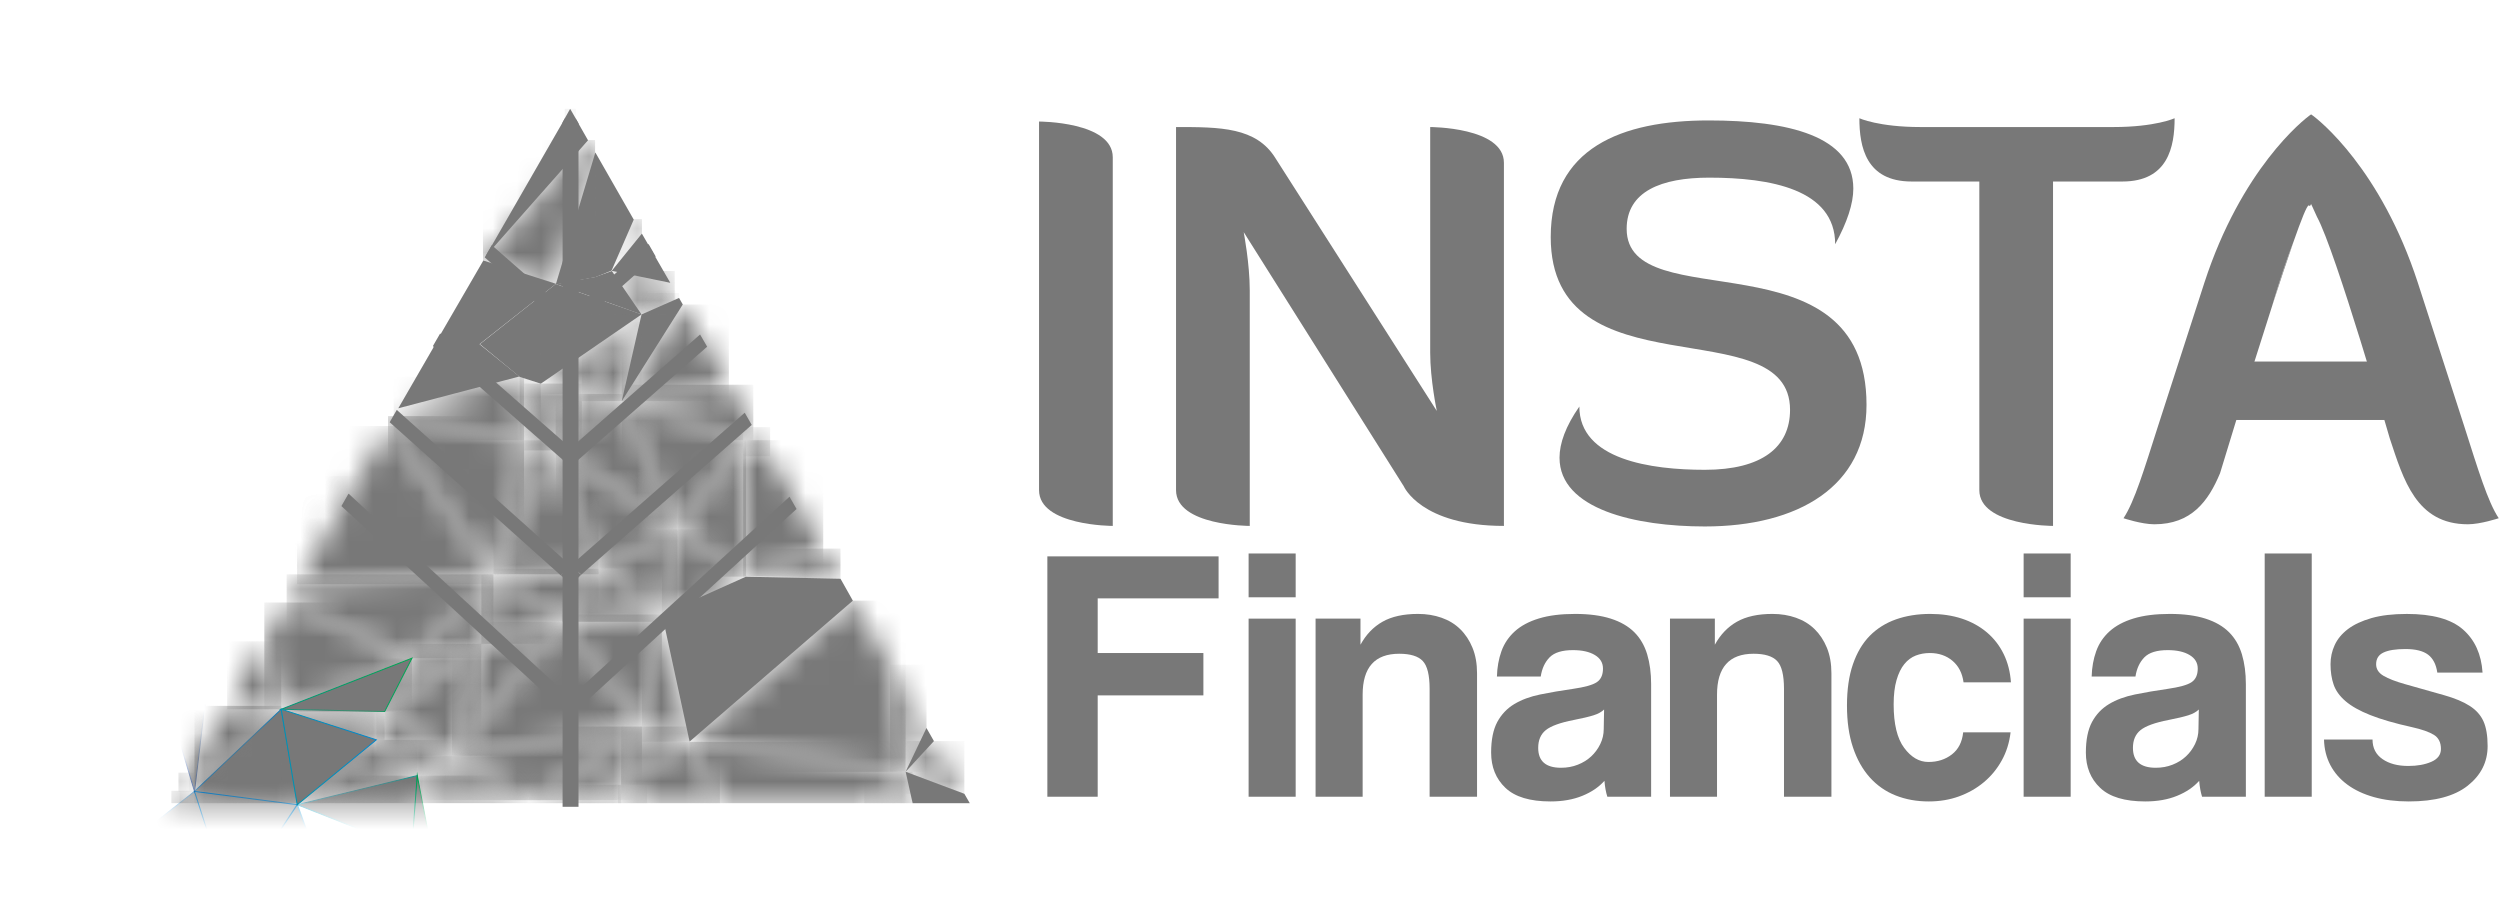 <svg width="104" height="38" viewBox="0 0 104 38" fill="none" xmlns="http://www.w3.org/2000/svg">
<g clip-path="url(#clip0_971_266)">
<mask id="mask0_971_266" style="mask-type:luminance" maskUnits="userSpaceOnUse" x="25" y="9" width="2" height="3">
<path d="M25.45 11.272L26.704 9.713L26.362 9.118L25.45 11.272Z" fill="white"/>
</mask>
<g mask="url(#mask0_971_266)">
<rect x="25.449" y="9.116" width="1.256" height="2.157" fill="#787878"/>
</g>
<mask id="mask1_971_266" style="mask-type:luminance" maskUnits="userSpaceOnUse" x="18" y="30" width="9" height="4">
<path d="M18.802 31.439L22 33.288L26.706 30.222L18.802 31.439Z" fill="white"/>
</mask>
<g mask="url(#mask1_971_266)">
<rect width="7.348" height="4.897" transform="matrix(1.075 -4.11036e-07 3.01066e-06 0.626 18.805 30.224)" fill="#787878"/>
</g>
<mask id="mask2_971_266" style="mask-type:luminance" maskUnits="userSpaceOnUse" x="7" y="32" width="2" height="2">
<path d="M7.472 33.41L8.251 33.409L8.095 32.921L7.472 33.41Z" fill="white"/>
</mask>
<g mask="url(#mask2_971_266)">
<rect x="7.47" y="32.922" width="0.779" height="0.489" fill="#787878"/>
</g>
<mask id="mask3_971_266" style="mask-type:luminance" maskUnits="userSpaceOnUse" x="7" y="4" width="34" height="30">
<path d="M7.128 33.412H40.342L23.718 4.527L7.128 33.412Z" fill="white"/>
</mask>
<g mask="url(#mask3_971_266)">
<path d="M9.609 37.636L2.055 37.672L8.091 32.922L9.609 37.636Z" fill="#787878" stroke="url(#paint0_linear_971_266)" stroke-width="0.042" stroke-miterlimit="10"/>
</g>
<mask id="mask4_971_266" style="mask-type:luminance" maskUnits="userSpaceOnUse" x="7" y="32" width="2" height="2">
<path d="M8.095 32.9L7.22 32.9L7.135 33.411L8.011 33.411L8.095 32.9Z" fill="white"/>
</mask>
<g mask="url(#mask4_971_266)">
<rect x="7.128" y="32.897" width="0.967" height="0.515" fill="#787878"/>
</g>
<mask id="mask5_971_266" style="mask-type:luminance" maskUnits="userSpaceOnUse" x="7" y="31" width="2" height="2">
<path d="M7.855 32.137L8.09 32.919L8.27 31.424L7.855 32.137Z" fill="white"/>
</mask>
<g mask="url(#mask5_971_266)">
<rect width="1.37" height="2.071" transform="matrix(0.301 -3.33282e-06 2.20951e-07 0.723 7.857 31.424)" fill="#787878"/>
</g>
<mask id="mask6_971_266" style="mask-type:luminance" maskUnits="userSpaceOnUse" x="7" y="4" width="34" height="30">
<path d="M7.129 33.412H40.343L23.719 4.527L7.129 33.412Z" fill="white"/>
</mask>
<g mask="url(#mask6_971_266)">
<path d="M8.524 29.305L8.092 32.923L6.311 26.95L8.524 29.305Z" fill="#787878" stroke="url(#paint1_linear_971_266)" stroke-width="0.042" stroke-miterlimit="10"/>
</g>
<mask id="mask7_971_266" style="mask-type:luminance" maskUnits="userSpaceOnUse" x="7" y="32" width="2" height="1">
<path d="M7.421 32.897L8.084 32.926L7.853 32.138L7.421 32.897Z" fill="white"/>
</mask>
<g mask="url(#mask7_971_266)">
<rect width="0.61" height="0.935" transform="matrix(1.094 8.40599e-07 2.77785e-07 0.835 7.423 32.142)" fill="#787878"/>
</g>
<mask id="mask8_971_266" style="mask-type:luminance" maskUnits="userSpaceOnUse" x="21" y="33" width="2" height="1">
<path d="M21.955 33.411L22.044 33.415L21.998 33.288L21.955 33.411Z" fill="white"/>
</mask>
<g mask="url(#mask8_971_266)">
<rect width="0.113" height="0.113" transform="matrix(0.778 -1.62749e-06 -1.0812e-07 1.103 21.955 33.287)" fill="#787878"/>
</g>
<mask id="mask9_971_266" style="mask-type:luminance" maskUnits="userSpaceOnUse" x="18" y="25" width="9" height="7">
<path d="M18.81 31.436L26.701 30.224L23.376 25.862L18.81 31.436Z" fill="white"/>
</mask>
<g mask="url(#mask9_971_266)">
<rect x="18.804" y="25.866" width="7.901" height="5.573" fill="#787878"/>
</g>
<mask id="mask10_971_266" style="mask-type:luminance" maskUnits="userSpaceOnUse" x="18" y="25" width="6" height="7">
<path d="M20.021 26.783L18.806 31.439L23.372 25.868L20.021 26.783Z" fill="white"/>
</mask>
<g mask="url(#mask10_971_266)">
<rect x="18.805" y="25.866" width="4.573" height="5.573" fill="#787878"/>
</g>
<mask id="mask11_971_266" style="mask-type:luminance" maskUnits="userSpaceOnUse" x="23" y="16" width="6" height="7">
<path d="M23.118 18.739L28.184 22.008L25.864 16.684L23.118 18.739Z" fill="white"/>
</mask>
<g mask="url(#mask11_971_266)">
<rect x="23.116" y="16.688" width="5.069" height="5.325" fill="#787878"/>
</g>
<path d="M26.688 13.081L25.865 16.688L28.404 12.666L28.248 12.394L26.688 13.081Z" fill="#787878"/>
<mask id="mask12_971_266" style="mask-type:luminance" maskUnits="userSpaceOnUse" x="23" y="4" width="1" height="1">
<path d="M23.488 4.919L23.966 4.961L23.719 4.527L23.488 4.919Z" fill="white"/>
</mask>
<g mask="url(#mask12_971_266)">
<rect x="23.493" y="4.527" width="0.474" height="0.434" fill="#787878"/>
</g>
<mask id="mask13_971_266" style="mask-type:luminance" maskUnits="userSpaceOnUse" x="17" y="31" width="5" height="3">
<path d="M17.359 32.265L21.999 33.288L18.806 31.441L17.359 32.265Z" fill="white"/>
</mask>
<g mask="url(#mask13_971_266)">
<rect width="4.489" height="1.923" transform="matrix(1.034 1.67158e-06 1.3769e-06 0.961 17.358 31.439)" fill="#787878"/>
</g>
<mask id="mask14_971_266" style="mask-type:luminance" maskUnits="userSpaceOnUse" x="31" y="22" width="4" height="3">
<path d="M31.036 23.985L34.966 24.073L34.245 22.82L31.036 23.985Z" fill="white"/>
</mask>
<g mask="url(#mask14_971_266)">
<rect width="3.766" height="2.207" transform="matrix(1.043 2.80846e-08 2.33916e-06 0.567 31.037 22.821)" fill="#787878"/>
</g>
<mask id="mask15_971_266" style="mask-type:luminance" maskUnits="userSpaceOnUse" x="23" y="18" width="6" height="6">
<path d="M24.902 23.657L28.186 22.009L23.119 18.737L24.902 23.657Z" fill="white"/>
</mask>
<g mask="url(#mask15_971_266)">
<rect x="23.117" y="18.738" width="5.069" height="4.918" fill="#787878"/>
</g>
<mask id="mask16_971_266" style="mask-type:luminance" maskUnits="userSpaceOnUse" x="28" y="18" width="4" height="6">
<path d="M28.188 22.014L31.038 23.988L30.915 18.315L28.188 22.014Z" fill="white"/>
</mask>
<g mask="url(#mask16_971_266)">
<rect width="3.995" height="5.155" transform="matrix(0.714 1.99476e-06 6.82934e-08 1.101 28.186 18.313)" fill="#787878"/>
</g>
<mask id="mask17_971_266" style="mask-type:luminance" maskUnits="userSpaceOnUse" x="25" y="16" width="6" height="7">
<path d="M28.188 22.015L30.916 18.311L25.867 16.686L28.188 22.015Z" fill="white"/>
</mask>
<g mask="url(#mask17_971_266)">
<rect x="25.865" y="16.688" width="5.053" height="5.325" fill="#787878"/>
</g>
<mask id="mask18_971_266" style="mask-type:luminance" maskUnits="userSpaceOnUse" x="30" y="18" width="5" height="6">
<path d="M31.04 23.988L34.247 22.823L32.041 18.979L30.915 18.311L31.04 23.988Z" fill="white"/>
</mask>
<g mask="url(#mask18_971_266)">
<rect width="3.33" height="5.673" transform="matrix(1 -4.47136e-07 -1.2867e-06 1 30.917 18.313)" fill="#787878"/>
</g>
<mask id="mask19_971_266" style="mask-type:luminance" maskUnits="userSpaceOnUse" x="27" y="22" width="5" height="4">
<path d="M27.534 25.559L31.037 23.987L28.189 22.013L27.534 25.559Z" fill="white"/>
</mask>
<g mask="url(#mask19_971_266)">
<rect width="3.569" height="3.487" transform="matrix(0.982 -1.30487e-06 -4.65431e-07 1.017 27.533 22.013)" fill="#787878"/>
</g>
<mask id="mask20_971_266" style="mask-type:luminance" maskUnits="userSpaceOnUse" x="24" y="22" width="5" height="4">
<path d="M24.901 23.658L27.533 25.562L28.184 22.012L24.901 23.658Z" fill="white"/>
</mask>
<g mask="url(#mask20_971_266)">
<rect width="3.416" height="3.431" transform="matrix(0.961 -3.71012e-07 -1.0407e-06 1.034 24.902 22.013)" fill="#787878"/>
</g>
<mask id="mask21_971_266" style="mask-type:luminance" maskUnits="userSpaceOnUse" x="23" y="23" width="5" height="3">
<path d="M23.379 25.866L27.534 25.56L24.9 23.656L23.379 25.866Z" fill="white"/>
</mask>
<g mask="url(#mask21_971_266)">
<rect x="23.377" y="23.657" width="4.157" height="2.209" fill="#787878"/>
</g>
<mask id="mask22_971_266" style="mask-type:luminance" maskUnits="userSpaceOnUse" x="23" y="25" width="5" height="6">
<path d="M23.378 25.865L26.703 30.221L27.532 25.557L23.378 25.865Z" fill="white"/>
</mask>
<g mask="url(#mask22_971_266)">
<rect width="5.53" height="4.226" transform="matrix(0.752 8.7645e-07 7.96958e-08 1.104 23.376 25.56)" fill="#787878"/>
</g>
<mask id="mask23_971_266" style="mask-type:luminance" maskUnits="userSpaceOnUse" x="7" y="4" width="34" height="30">
<path d="M7.13 33.418L40.341 33.415L23.714 4.523L7.13 33.418Z" fill="white"/>
</mask>
<g mask="url(#mask23_971_266)">
<mask id="mask24_971_266" style="mask-type:luminance" maskUnits="userSpaceOnUse" x="10" y="16" width="6" height="9">
<path d="M15.771 17.197L10.426 24.403L12.691 16.207L15.771 17.197Z" fill="white"/>
</mask>
<g mask="url(#mask24_971_266)">
<rect width="2.889" height="4.341" transform="matrix(0.924 -1.70996e-06 -9.96319e-08 1.059 12.264 19.805)" fill="#787878"/>
</g>
</g>
<path d="M37.672 32.108L38.852 30.83L38.541 30.285L37.672 32.108Z" fill="#787878"/>
<mask id="mask25_971_266" style="mask-type:luminance" maskUnits="userSpaceOnUse" x="37" y="27" width="2" height="6">
<path d="M37.675 32.105L38.543 30.282L37.027 27.657L37.675 32.105Z" fill="white"/>
</mask>
<g mask="url(#mask25_971_266)">
<rect x="37.027" y="27.651" width="1.516" height="4.456" fill="#787878"/>
</g>
<path d="M23.121 11.831L24.767 11.531L25.441 11.257L26.364 9.136L24.767 6.342L23.121 11.831Z" fill="#787878"/>
<path d="M24.764 11.522L23.125 11.816L26.687 13.079L25.451 11.273L24.764 11.522Z" fill="#787878"/>
<path d="M19.963 14.315L21.617 15.678L22.499 15.96L26.689 13.079L23.117 11.815L19.963 14.315Z" fill="#787878"/>
<mask id="mask26_971_266" style="mask-type:luminance" maskUnits="userSpaceOnUse" x="35" y="32" width="3" height="2">
<path d="M35.951 33.414L37.964 33.414L37.675 32.106L35.951 33.414Z" fill="white"/>
</mask>
<g mask="url(#mask26_971_266)">
<rect width="1.846" height="1.97" transform="matrix(1.089 2.57096e-07 -1.69384e-06 0.662 35.954 32.108)" fill="#787878"/>
</g>
<mask id="mask27_971_266" style="mask-type:luminance" maskUnits="userSpaceOnUse" x="21" y="15" width="2" height="4">
<path d="M21.799 18.314L22.494 15.954L21.615 15.672L21.799 18.314Z" fill="white"/>
</mask>
<g mask="url(#mask27_971_266)">
<rect width="1.457" height="2.482" transform="matrix(0.603 5.66747e-07 4.18705e-07 1.065 21.616 15.673)" fill="#787878"/>
</g>
<mask id="mask28_971_266" style="mask-type:luminance" maskUnits="userSpaceOnUse" x="16" y="15" width="6" height="4">
<path d="M16.558 16.987L16.374 17.309L21.799 18.314L21.617 15.673L16.558 16.987Z" fill="white"/>
</mask>
<g mask="url(#mask28_971_266)">
<rect x="16.377" y="15.673" width="5.423" height="2.642" fill="#787878"/>
</g>
<mask id="mask29_971_266" style="mask-type:luminance" maskUnits="userSpaceOnUse" x="25" y="11" width="4" height="3">
<path d="M26.686 13.079L28.07 12.085L27.883 11.764L25.451 11.273L26.686 13.079Z" fill="white"/>
</mask>
<g mask="url(#mask29_971_266)">
<rect x="25.449" y="11.272" width="2.619" height="1.807" fill="#787878"/>
</g>
<mask id="mask30_971_266" style="mask-type:luminance" maskUnits="userSpaceOnUse" x="20" y="18" width="5" height="6">
<path d="M20.524 23.89L24.903 23.659L23.12 18.739L20.524 23.89Z" fill="white"/>
</mask>
<g mask="url(#mask30_971_266)">
<rect width="5.649" height="4.671" transform="matrix(0.775 -1.62555e-06 -2.4552e-07 1.103 20.526 18.739)" fill="#787878"/>
</g>
<mask id="mask31_971_266" style="mask-type:luminance" maskUnits="userSpaceOnUse" x="20" y="23" width="5" height="3">
<path d="M20.527 23.893L23.378 25.867L24.904 23.656L20.527 23.893Z" fill="white"/>
</mask>
<g mask="url(#mask31_971_266)">
<rect width="4.178" height="2.346" transform="matrix(1.048 -5.92273e-07 -2.18415e-06 0.941 20.525 23.657)" fill="#787878"/>
</g>
<mask id="mask32_971_266" style="mask-type:luminance" maskUnits="userSpaceOnUse" x="20" y="18" width="4" height="6">
<path d="M20.524 23.888L23.116 18.736L21.802 18.314L20.524 23.888Z" fill="white"/>
</mask>
<g mask="url(#mask32_971_266)">
<rect x="20.525" y="18.315" width="2.591" height="5.577" fill="#787878"/>
</g>
<mask id="mask33_971_266" style="mask-type:luminance" maskUnits="userSpaceOnUse" x="16" y="17" width="6" height="7">
<path d="M16.14 17.723L20.529 23.898L21.8 18.319L16.372 17.308L16.14 17.723Z" fill="white"/>
</mask>
<g mask="url(#mask33_971_266)">
<rect x="16.141" y="17.31" width="5.66" height="6.583" fill="#787878"/>
</g>
<mask id="mask34_971_266" style="mask-type:luminance" maskUnits="userSpaceOnUse" x="20" y="23" width="4" height="4">
<path d="M20.025 26.783L23.379 25.864L20.524 23.892L20.025 26.783Z" fill="white"/>
</mask>
<g mask="url(#mask34_971_266)">
<rect width="3.423" height="2.837" transform="matrix(0.98 -1.78824e-08 1.62144e-06 1.019 20.024 23.892)" fill="#787878"/>
</g>
<mask id="mask35_971_266" style="mask-type:luminance" maskUnits="userSpaceOnUse" x="17" y="23" width="4" height="5">
<path d="M17.139 27.381L20.022 26.784L20.528 23.892L17.139 27.381Z" fill="white"/>
</mask>
<g mask="url(#mask35_971_266)">
<rect x="17.138" y="23.892" width="3.389" height="3.488" fill="#787878"/>
</g>
<mask id="mask36_971_266" style="mask-type:luminance" maskUnits="userSpaceOnUse" x="12" y="17" width="9" height="8">
<path d="M12.358 24.297L20.522 23.892L16.147 17.72L12.358 24.297Z" fill="white"/>
</mask>
<g mask="url(#mask36_971_266)">
<rect x="12.358" y="17.722" width="8.167" height="6.582" fill="#787878"/>
</g>
<mask id="mask37_971_266" style="mask-type:luminance" maskUnits="userSpaceOnUse" x="11" y="23" width="10" height="5">
<path d="M12.365 24.305L11.929 25.063L17.132 27.383L20.524 23.895L12.365 24.305Z" fill="white"/>
</mask>
<g mask="url(#mask37_971_266)">
<rect x="11.924" y="23.892" width="8.604" height="3.488" fill="#787878"/>
</g>
<mask id="mask38_971_266" style="mask-type:luminance" maskUnits="userSpaceOnUse" x="12" y="32" width="6" height="2">
<path d="M12.627 33.411L17.271 33.409L17.358 32.265L12.627 33.411Z" fill="white"/>
</mask>
<g mask="url(#mask38_971_266)">
<rect x="12.63" y="32.264" width="4.729" height="1.147" fill="#787878"/>
</g>
<mask id="mask39_971_266" style="mask-type:luminance" maskUnits="userSpaceOnUse" x="7" y="4" width="34" height="30">
<path d="M7.128 33.412H40.342L23.718 4.527L7.128 33.412Z" fill="white"/>
</mask>
<g mask="url(#mask39_971_266)">
<path d="M17.358 32.265L17.124 35.359L12.366 33.476L17.358 32.265Z" fill="#787878" stroke="url(#paint2_linear_971_266)" stroke-width="0.042" stroke-miterlimit="10"/>
</g>
<mask id="mask40_971_266" style="mask-type:luminance" maskUnits="userSpaceOnUse" x="7" y="4" width="34" height="30">
<path d="M7.129 33.415L40.342 33.413L23.718 4.528L7.129 33.415Z" fill="white"/>
</mask>
<g mask="url(#mask40_971_266)">
<path d="M13.43 36.402L9.609 37.637L12.366 33.474L13.43 36.402Z" fill="#787878" stroke="url(#paint3_linear_971_266)" stroke-width="0.056" stroke-miterlimit="10"/>
</g>
<mask id="mask41_971_266" style="mask-type:luminance" maskUnits="userSpaceOnUse" x="8" y="32" width="4" height="2">
<path d="M8.247 33.409L11.874 33.411L8.092 32.927L8.247 33.409Z" fill="white"/>
</mask>
<g mask="url(#mask41_971_266)">
<rect width="4.845" height="0.444" transform="matrix(0.781 -7.42922e-07 -4.14526e-07 1.103 8.09 32.923)" fill="#787878"/>
</g>
<mask id="mask42_971_266" style="mask-type:luminance" maskUnits="userSpaceOnUse" x="7" y="4" width="34" height="30">
<path d="M7.128 33.412H40.342L23.718 4.527L7.128 33.412Z" fill="white"/>
</mask>
<g mask="url(#mask42_971_266)">
<path d="M8.091 32.923L9.609 37.636L12.366 33.476L8.091 32.923Z" fill="#787878" stroke="url(#paint4_linear_971_266)" stroke-width="0.042" stroke-miterlimit="10"/>
</g>
<mask id="mask43_971_266" style="mask-type:luminance" maskUnits="userSpaceOnUse" x="10" y="25" width="8" height="5">
<path d="M10.994 26.681L11.698 29.507L17.139 27.379L11.924 25.064L10.994 26.681Z" fill="white"/>
</mask>
<g mask="url(#mask43_971_266)">
<rect x="10.995" y="25.064" width="6.141" height="4.441" fill="#787878"/>
</g>
<mask id="mask44_971_266" style="mask-type:luminance" maskUnits="userSpaceOnUse" x="9" y="26" width="3" height="4">
<path d="M9.452 29.363L11.7 29.508L10.996 26.675L9.452 29.363Z" fill="white"/>
</mask>
<g mask="url(#mask44_971_266)">
<rect width="3.325" height="2.587" transform="matrix(0.676 1.61052e-06 1.55374e-07 1.093 9.453 26.678)" fill="#787878"/>
</g>
<mask id="mask45_971_266" style="mask-type:luminance" maskUnits="userSpaceOnUse" x="8" y="29" width="5" height="5">
<path d="M8.091 32.921L11.875 33.411L12.356 33.414L11.698 29.505L8.091 32.921Z" fill="white"/>
</mask>
<g mask="url(#mask45_971_266)">
<rect x="8.091" y="29.505" width="4.265" height="3.907" fill="#787878"/>
</g>
<mask id="mask46_971_266" style="mask-type:luminance" maskUnits="userSpaceOnUse" x="7" y="4" width="34" height="30">
<path d="M7.128 33.412H40.342L23.718 4.527L7.128 33.412Z" fill="white"/>
</mask>
<g mask="url(#mask46_971_266)">
<path d="M12.366 33.476L8.091 32.922L11.7 29.505L12.366 33.476Z" fill="#787878" stroke="url(#paint5_linear_971_266)" stroke-width="0.042" stroke-miterlimit="10"/>
</g>
<mask id="mask47_971_266" style="mask-type:luminance" maskUnits="userSpaceOnUse" x="8" y="29" width="4" height="4">
<path d="M8.268 31.421L8.089 32.921L11.701 29.506L9.449 29.365L8.268 31.421Z" fill="white"/>
</mask>
<g mask="url(#mask47_971_266)">
<rect width="3.597" height="3.586" transform="matrix(1.004 -4.02667e-08 -1.14252e-06 0.993 8.09 29.364)" fill="#787878"/>
</g>
<mask id="mask48_971_266" style="mask-type:luminance" maskUnits="userSpaceOnUse" x="16" y="26" width="5" height="6">
<path d="M16 29.6L18.804 31.442L20.025 26.785L16 29.6Z" fill="white"/>
</mask>
<g mask="url(#mask48_971_266)">
<rect x="16.001" y="26.783" width="4.022" height="4.656" fill="#787878"/>
</g>
<mask id="mask49_971_266" style="mask-type:luminance" maskUnits="userSpaceOnUse" x="16" y="26" width="5" height="4">
<path d="M17.138 27.378L16.001 29.599L20.026 26.783L17.138 27.378Z" fill="white"/>
</mask>
<g mask="url(#mask49_971_266)">
<rect width="3.747" height="4.527" transform="matrix(1.074 1.09586e-07 -2.95428e-06 0.622 16.002 26.783)" fill="#787878"/>
</g>
<mask id="mask50_971_266" style="mask-type:luminance" maskUnits="userSpaceOnUse" x="11" y="27" width="7" height="3">
<path d="M11.698 29.506L16.001 29.598L17.139 27.38L11.698 29.506Z" fill="white"/>
</mask>
<g mask="url(#mask50_971_266)">
<rect x="11.699" y="27.38" width="5.437" height="2.218" fill="#787878"/>
</g>
<path d="M17.137 27.381L11.7 29.505L16.002 29.598L17.137 27.381Z" fill="#787878" stroke="url(#paint6_linear_971_266)" stroke-width="0.042" stroke-miterlimit="10"/>
<mask id="mask51_971_266" style="mask-type:luminance" maskUnits="userSpaceOnUse" x="20" y="5" width="5" height="7">
<path d="M20.195 10.661L20.092 10.836L23.124 11.813L24.758 6.331L24.464 5.822L20.195 10.661Z" fill="white"/>
</mask>
<g mask="url(#mask51_971_266)">
<rect width="4.818" height="5.825" transform="matrix(0.968 -1.64683e-06 5.94383e-07 1.028 20.092 5.826)" fill="#787878"/>
</g>
<path d="M20.203 10.658L24.462 5.836L23.964 4.962L23.501 4.925L20.203 10.658Z" fill="#787878"/>
<path d="M18.031 14.416L18.031 14.455L16.569 16.985L21.609 15.661L19.949 14.317L23.131 11.807L20.107 10.838L18.031 14.416Z" fill="#787878"/>
<mask id="mask52_971_266" style="mask-type:luminance" maskUnits="userSpaceOnUse" x="30" y="17" width="3" height="2">
<path d="M30.914 18.311L32.038 18.985L31.338 17.763L30.914 18.311Z" fill="white"/>
</mask>
<g mask="url(#mask52_971_266)">
<rect width="1.776" height="1.127" transform="matrix(0.631 -1.01583e-06 4.21096e-07 1.078 30.917 17.769)" fill="#787878"/>
</g>
<mask id="mask53_971_266" style="mask-type:luminance" maskUnits="userSpaceOnUse" x="25" y="16" width="7" height="3">
<path d="M25.865 16.688L30.916 18.312L31.34 17.771L30.326 16.006L25.865 16.688Z" fill="white"/>
</mask>
<g mask="url(#mask53_971_266)">
<rect x="25.864" y="16.004" width="5.475" height="2.309" fill="#787878"/>
</g>
<mask id="mask54_971_266" style="mask-type:luminance" maskUnits="userSpaceOnUse" x="25" y="12" width="6" height="5">
<path d="M25.869 16.688L30.324 16.001L28.404 12.667L25.869 16.688Z" fill="white"/>
</mask>
<g mask="url(#mask54_971_266)">
<rect x="25.864" y="12.666" width="4.459" height="4.022" fill="#787878"/>
</g>
<mask id="mask55_971_266" style="mask-type:luminance" maskUnits="userSpaceOnUse" x="24" y="13" width="3" height="4">
<path d="M24.202 16.389L25.864 16.688L26.687 13.077L24.202 16.389Z" fill="white"/>
</mask>
<g mask="url(#mask55_971_266)">
<rect x="24.204" y="13.079" width="2.485" height="3.609" fill="#787878"/>
</g>
<mask id="mask56_971_266" style="mask-type:luminance" maskUnits="userSpaceOnUse" x="22" y="13" width="5" height="4">
<path d="M22.497 15.955L24.205 16.388L26.686 13.08L22.497 15.955Z" fill="white"/>
</mask>
<g mask="url(#mask56_971_266)">
<rect width="3.799" height="4.413" transform="matrix(1.104 3.7114e-07 1.23377e-06 0.75 22.496 13.079)" fill="#787878"/>
</g>
<mask id="mask57_971_266" style="mask-type:luminance" maskUnits="userSpaceOnUse" x="23" y="16" width="3" height="3">
<path d="M23.115 18.739L25.864 16.686L24.203 16.387L23.115 18.739Z" fill="white"/>
</mask>
<g mask="url(#mask57_971_266)">
<rect x="23.117" y="16.388" width="2.747" height="2.351" fill="#787878"/>
</g>
<mask id="mask58_971_266" style="mask-type:luminance" maskUnits="userSpaceOnUse" x="21" y="15" width="4" height="4">
<path d="M21.801 18.314L24.203 16.386L22.493 15.956L21.801 18.314Z" fill="white"/>
</mask>
<g mask="url(#mask58_971_266)">
<rect x="21.799" y="15.956" width="2.404" height="2.359" fill="#787878"/>
</g>
<mask id="mask59_971_266" style="mask-type:luminance" maskUnits="userSpaceOnUse" x="21" y="16" width="4" height="3">
<path d="M21.797 18.316L23.117 18.74L24.204 16.388L21.797 18.316Z" fill="white"/>
</mask>
<g mask="url(#mask59_971_266)">
<rect x="21.799" y="16.388" width="2.404" height="2.351" fill="#787878"/>
</g>
<mask id="mask60_971_266" style="mask-type:luminance" maskUnits="userSpaceOnUse" x="37" y="30" width="4" height="4">
<path d="M37.673 32.109L40.116 33.025L38.858 30.828L37.673 32.109Z" fill="white"/>
</mask>
<g mask="url(#mask60_971_266)">
<rect width="2.806" height="2.026" transform="matrix(0.871 1.29271e-06 1.31979e-06 1.083 37.674 30.828)" fill="#787878"/>
</g>
<path d="M37.965 33.413L40.343 33.413L40.118 33.022L37.675 32.106L37.965 33.413Z" fill="#787878"/>
<path d="M25.448 11.266L27.884 11.765L26.702 9.718L25.448 11.266Z" fill="#787878"/>
<mask id="mask61_971_266" style="mask-type:luminance" maskUnits="userSpaceOnUse" x="15" y="30" width="4" height="3">
<path d="M17.359 32.265L18.802 31.439L15.653 30.778L17.359 32.265Z" fill="white"/>
</mask>
<g mask="url(#mask61_971_266)">
<rect x="15.653" y="30.777" width="3.151" height="1.488" fill="#787878"/>
</g>
<mask id="mask62_971_266" style="mask-type:luminance" maskUnits="userSpaceOnUse" x="15" y="29" width="4" height="3">
<path d="M15.655 30.777L18.803 31.437L16.003 29.599L15.655 30.777Z" fill="white"/>
</mask>
<g mask="url(#mask62_971_266)">
<rect width="3.516" height="1.716" transform="matrix(0.896 -9.05082e-07 -1.8575e-07 1.073 15.653 29.598)" fill="#787878"/>
</g>
<mask id="mask63_971_266" style="mask-type:luminance" maskUnits="userSpaceOnUse" x="12" y="30" width="6" height="4">
<path d="M12.444 33.411H12.627L17.362 32.263L15.652 30.777L12.444 33.411Z" fill="white"/>
</mask>
<g mask="url(#mask63_971_266)">
<rect x="12.444" y="30.777" width="4.914" height="2.635" fill="#787878"/>
</g>
<mask id="mask64_971_266" style="mask-type:luminance" maskUnits="userSpaceOnUse" x="11" y="29" width="6" height="2">
<path d="M15.654 30.779L16.004 29.599L11.702 29.505L15.654 30.779Z" fill="white"/>
</mask>
<g mask="url(#mask64_971_266)">
<rect x="11.699" y="29.506" width="4.302" height="1.272" fill="#787878"/>
</g>
<mask id="mask65_971_266" style="mask-type:luminance" maskUnits="userSpaceOnUse" x="11" y="29" width="5" height="5">
<path d="M12.354 33.414H12.443L15.655 30.775L11.699 29.503L12.354 33.414Z" fill="white"/>
</mask>
<g mask="url(#mask65_971_266)">
<rect x="11.699" y="29.505" width="3.954" height="3.907" fill="#787878"/>
</g>
<path d="M11.699 29.505L12.365 33.476L15.653 30.777L11.699 29.505Z" fill="#787878" stroke="url(#paint7_linear_971_266)" stroke-width="0.042" stroke-miterlimit="10"/>
<mask id="mask66_971_266" style="mask-type:luminance" maskUnits="userSpaceOnUse" x="7" y="4" width="34" height="30">
<path d="M7.13 33.42L40.349 33.408L23.721 4.521L7.13 33.42Z" fill="white"/>
</mask>
<g mask="url(#mask66_971_266)">
<path d="M8.586 15.594L5.748 10.455L4.549 10.895L-0.003 17.062L2.138 21.846L6.237 16.597L10.422 24.403L12.697 16.205L8.586 15.594Z" fill="#787878"/>
</g>
<mask id="mask67_971_266" style="mask-type:luminance" maskUnits="userSpaceOnUse" x="7" y="4" width="34" height="30">
<path d="M7.126 33.414L40.342 33.415L23.72 4.527L7.126 33.414Z" fill="white"/>
</mask>
<g mask="url(#mask67_971_266)">
<path d="M12.842 9.683L14.992 15.068L15.925 14.429L18.487 10.793L12.842 9.683Z" fill="#787878"/>
</g>
<mask id="mask68_971_266" style="mask-type:luminance" maskUnits="userSpaceOnUse" x="26" y="12" width="3" height="2">
<path d="M26.688 13.079L28.248 12.396L28.125 12.185L26.688 13.079Z" fill="white"/>
</mask>
<g mask="url(#mask68_971_266)">
<rect width="1.884" height="2.461" transform="matrix(0.828 1.39871e-07 9.48059e-07 0.363 26.688 12.185)" fill="#787878"/>
</g>
<mask id="mask69_971_266" style="mask-type:luminance" maskUnits="userSpaceOnUse" x="26" y="12" width="3" height="2">
<path d="M26.687 13.08L28.125 12.185L28.067 12.086L26.687 13.08Z" fill="white"/>
</mask>
<g mask="url(#mask69_971_266)">
<rect width="1.437" height="1.948" transform="matrix(1 -1.6701e-09 9.37132e-07 0.51 26.686 12.086)" fill="#787878"/>
</g>
<mask id="mask70_971_266" style="mask-type:luminance" maskUnits="userSpaceOnUse" x="25" y="32" width="2" height="2">
<path d="M25.704 33.408L26.919 33.414L25.837 32.646L25.704 33.408Z" fill="white"/>
</mask>
<g mask="url(#mask70_971_266)">
<rect width="1.321" height="0.723" transform="matrix(0.92 -1.6154e-06 -5.59504e-07 1.061 25.706 32.645)" fill="#787878"/>
</g>
<mask id="mask71_971_266" style="mask-type:luminance" maskUnits="userSpaceOnUse" x="21" y="30" width="6" height="4">
<path d="M21.996 33.288L25.839 32.645L26.708 30.224L21.996 33.288Z" fill="white"/>
</mask>
<g mask="url(#mask71_971_266)">
<rect width="4.375" height="4.884" transform="matrix(1.076 3.36005e-07 -1.19336e-06 0.627 21.998 30.224)" fill="#787878"/>
</g>
<mask id="mask72_971_266" style="mask-type:luminance" maskUnits="userSpaceOnUse" x="24" y="32" width="2" height="2">
<path d="M24.131 33.414L25.708 33.413L25.838 32.643L24.131 33.414Z" fill="white"/>
</mask>
<g mask="url(#mask72_971_266)">
<rect width="1.922" height="0.713" transform="matrix(0.889 1.02066e-06 -6.72376e-08 1.076 24.131 32.645)" fill="#787878"/>
</g>
<mask id="mask73_971_266" style="mask-type:luminance" maskUnits="userSpaceOnUse" x="22" y="32" width="4" height="2">
<path d="M22.001 33.287L22.046 33.411L24.134 33.411L25.84 32.644L22.001 33.287Z" fill="white"/>
</mask>
<g mask="url(#mask73_971_266)">
<rect width="3.843" height="0.767" transform="matrix(0.999 1.27351e-06 1.22185e-07 1.001 21.999 32.645)" fill="#787878"/>
</g>
<mask id="mask74_971_266" style="mask-type:luminance" maskUnits="userSpaceOnUse" x="26" y="25" width="3" height="6">
<path d="M26.706 30.222L28.685 30.859L27.537 25.563L26.706 30.222Z" fill="white"/>
</mask>
<g mask="url(#mask74_971_266)">
<rect width="4.091" height="5.429" transform="matrix(0.483 7.29065e-07 1.72406e-08 0.976 26.705 25.56)" fill="#787878"/>
</g>
<mask id="mask75_971_266" style="mask-type:luminance" maskUnits="userSpaceOnUse" x="25" y="30" width="5" height="4">
<path d="M25.837 32.642L26.92 33.41L29.949 33.409L28.68 30.862L25.837 32.642Z" fill="white"/>
</mask>
<g mask="url(#mask75_971_266)">
<rect x="25.839" y="30.86" width="4.108" height="2.552" fill="#787878"/>
</g>
<mask id="mask76_971_266" style="mask-type:luminance" maskUnits="userSpaceOnUse" x="25" y="30" width="4" height="3">
<path d="M25.838 32.644L28.683 30.858L26.704 30.222L25.838 32.644Z" fill="white"/>
</mask>
<g mask="url(#mask76_971_266)">
<rect width="2.642" height="2.724" transform="matrix(1.076 -5.92597e-07 -1.15312e-06 0.889 25.838 30.224)" fill="#787878"/>
</g>
<path d="M27.541 25.553L28.687 30.85L35.479 24.988L34.965 24.075L31.029 23.992L27.541 25.553Z" fill="#787878"/>
<mask id="mask77_971_266" style="mask-type:luminance" maskUnits="userSpaceOnUse" x="28" y="24" width="10" height="9">
<path d="M28.679 30.856L37.671 32.104L37.028 27.651L35.495 24.98L28.679 30.856Z" fill="white"/>
</mask>
<g mask="url(#mask77_971_266)">
<rect x="28.683" y="24.985" width="8.991" height="7.123" fill="#787878"/>
</g>
<mask id="mask78_971_266" style="mask-type:luminance" maskUnits="userSpaceOnUse" x="28" y="30" width="10" height="4">
<path d="M29.945 33.41L35.953 33.41L37.674 32.108L28.68 30.86L29.945 33.41Z" fill="white"/>
</mask>
<g mask="url(#mask78_971_266)">
<rect x="28.682" y="30.86" width="8.991" height="2.552" fill="#787878"/>
</g>
<mask id="mask79_971_266" style="mask-type:luminance" maskUnits="userSpaceOnUse" x="21" y="33" width="1" height="1">
<path d="M21.788 33.412L21.952 33.413L21.997 33.289L21.788 33.412Z" fill="white"/>
</mask>
<g mask="url(#mask79_971_266)">
<rect width="0.192" height="0.158" transform="matrix(1.102 -2.57444e-07 9.95295e-07 0.79 21.786 33.287)" fill="#787878"/>
</g>
<mask id="mask80_971_266" style="mask-type:luminance" maskUnits="userSpaceOnUse" x="17" y="32" width="5" height="2">
<path d="M17.576 33.41H21.788L21.998 33.287L17.359 32.266L17.576 33.41Z" fill="white"/>
</mask>
<g mask="url(#mask80_971_266)">
<rect x="17.357" y="32.264" width="4.641" height="1.147" fill="#787878"/>
</g>
<mask id="mask81_971_266" style="mask-type:luminance" maskUnits="userSpaceOnUse" x="17" y="32" width="1" height="2">
<path d="M17.271 33.41L17.577 33.41L17.358 32.265L17.271 33.41Z" fill="white"/>
</mask>
<g mask="url(#mask81_971_266)">
<rect width="0.73" height="1.268" transform="matrix(0.419 1.80858e-06 -2.53678e-07 0.904 17.271 32.265)" fill="#787878"/>
</g>
<mask id="mask82_971_266" style="mask-type:luminance" maskUnits="userSpaceOnUse" x="7" y="4" width="34" height="30">
<path d="M7.128 33.412H40.342L23.718 4.527L7.128 33.412Z" fill="white"/>
</mask>
<g mask="url(#mask82_971_266)">
<path d="M17.358 32.265L17.124 35.359L18.003 35.642L17.358 32.265Z" fill="#787878" stroke="url(#paint8_linear_971_266)" stroke-width="0.042" stroke-miterlimit="10"/>
</g>
<path d="M23.992 23.731L24.158 23.879L23.992 24.069V24.07L31.273 17.676L30.98 17.17L23.992 23.305V23.731Z" fill="#787878"/>
<path d="M23.992 24.097V24.096L23.991 24.098L23.992 24.097Z" fill="#787878"/>
<path d="M23.992 18.775L24.021 18.8L23.992 18.833V19.187L29.417 14.423L29.123 13.914L23.992 18.419V18.775Z" fill="#787878"/>
<path d="M23.939 19.233L23.992 19.187L23.992 18.835L23.791 19.064L23.939 19.233Z" fill="#787878"/>
<path d="M23.992 18.777V18.423L23.791 18.6L23.992 18.777Z" fill="#787878"/>
<path d="M23.477 28.797L14.499 20.535L14.202 21.053L23.477 29.588L23.477 28.797Z" fill="#787878"/>
<path d="M23.939 28.809L32.843 20.663L33.137 21.174L23.939 29.588L23.939 28.809Z" fill="#787878"/>
<path d="M23.478 24.069L23.337 23.907L23.478 23.783V23.293L16.506 17.052L16.211 17.565L23.478 24.07V24.069Z" fill="#787878"/>
<path d="M23.477 24.068V24.069L23.482 24.074L23.477 24.068Z" fill="#787878"/>
<path d="M24.158 23.907L23.992 23.758V24.097L24.158 23.907Z" fill="#787878"/>
<path d="M23.337 23.908L23.477 24.068V23.785L23.337 23.908Z" fill="#787878"/>
<path d="M23.477 18.408L18.311 13.872L18.013 14.388L23.477 19.186L23.477 18.408Z" fill="#787878"/>
<path d="M24.021 18.802L23.992 18.777V18.835L24.021 18.802Z" fill="#787878"/>
<path d="M23.993 13.117L23.981 13.592L23.993 13.552V13.579L27.276 10.669L26.981 10.153L23.993 12.8V13.117Z" fill="#787878"/>
<path d="M23.434 13.123L23.445 13.592L23.434 13.552V13.579L20.165 10.707L20.459 10.198L23.434 12.81V13.123Z" fill="#787878"/>
<path fill-rule="evenodd" clip-rule="evenodd" d="M23.404 5.085L23.718 4.528L24.064 5.124L24.066 5.117V33.562H23.404V5.085Z" fill="#787878"/>
<path d="M45.664 28.928V33.144H43.57V23.145H50.693V24.892H45.664V27.166H50.061V28.928H45.664Z" fill="#787878"/>
<path d="M51.942 25.735H53.9V33.144H51.942V25.735ZM51.942 23.025H53.9V24.847H51.942V23.025Z" fill="#787878"/>
<path d="M59.472 33.144V28.657C59.472 28.084 59.377 27.698 59.186 27.497C58.995 27.296 58.669 27.196 58.207 27.196C57.193 27.196 56.686 27.763 56.686 28.898V33.144H54.728V25.735H56.596V26.82C56.827 26.398 57.133 26.079 57.514 25.863C57.896 25.647 58.388 25.539 58.99 25.539C59.342 25.539 59.668 25.592 59.969 25.698C60.27 25.803 60.529 25.961 60.744 26.172C60.96 26.383 61.131 26.641 61.256 26.947C61.382 27.254 61.445 27.608 61.445 28.009V33.144H59.472Z" fill="#787878"/>
<path d="M66.73 29.515C66.629 29.615 66.483 29.696 66.293 29.756C66.102 29.816 65.826 29.882 65.465 29.952C64.902 30.062 64.516 30.203 64.305 30.373C64.094 30.544 63.989 30.79 63.989 31.111C63.989 31.663 64.305 31.939 64.938 31.939C65.188 31.939 65.422 31.897 65.638 31.811C65.854 31.726 66.039 31.611 66.195 31.465C66.35 31.32 66.476 31.149 66.571 30.953C66.667 30.757 66.715 30.549 66.715 30.328L66.73 29.515ZM66.865 33.144C66.805 32.953 66.764 32.732 66.745 32.482C66.513 32.743 66.207 32.951 65.826 33.106C65.444 33.262 65.003 33.34 64.501 33.34C63.648 33.34 63.023 33.152 62.626 32.775C62.23 32.399 62.031 31.909 62.031 31.307C62.031 30.775 62.117 30.351 62.287 30.034C62.458 29.718 62.694 29.47 62.995 29.289C63.296 29.108 63.655 28.976 64.072 28.89C64.488 28.805 64.942 28.727 65.434 28.657C65.926 28.586 66.257 28.494 66.428 28.378C66.599 28.263 66.684 28.075 66.684 27.813C66.684 27.572 66.571 27.384 66.346 27.249C66.12 27.113 65.816 27.045 65.434 27.045C64.983 27.045 64.659 27.146 64.463 27.346C64.267 27.547 64.145 27.813 64.094 28.145H62.272C62.282 27.763 62.345 27.412 62.46 27.09C62.576 26.769 62.762 26.493 63.018 26.262C63.274 26.031 63.607 25.853 64.019 25.728C64.43 25.602 64.932 25.539 65.525 25.539C66.107 25.539 66.602 25.605 67.008 25.735C67.415 25.866 67.741 26.054 67.987 26.3C68.233 26.546 68.411 26.852 68.522 27.218C68.632 27.585 68.687 27.999 68.687 28.461V33.144H66.865Z" fill="#787878"/>
<path d="M74.214 33.144V28.657C74.214 28.084 74.119 27.698 73.928 27.497C73.737 27.296 73.411 27.196 72.949 27.196C71.935 27.196 71.428 27.763 71.428 28.898V33.144H69.471V25.735H71.338V26.82C71.569 26.398 71.875 26.079 72.257 25.863C72.638 25.647 73.13 25.539 73.732 25.539C74.084 25.539 74.41 25.592 74.711 25.698C75.012 25.803 75.271 25.961 75.487 26.172C75.703 26.383 75.873 26.641 75.999 26.947C76.124 27.254 76.187 27.608 76.187 28.009V33.144H74.214Z" fill="#787878"/>
<path d="M83.64 30.464C83.59 30.895 83.467 31.287 83.271 31.638C83.076 31.99 82.827 32.291 82.526 32.542C82.225 32.793 81.881 32.989 81.495 33.129C81.108 33.27 80.689 33.34 80.237 33.34C79.735 33.34 79.276 33.257 78.859 33.091C78.443 32.926 78.084 32.675 77.782 32.339C77.481 32.002 77.248 31.585 77.082 31.089C76.916 30.592 76.834 30.012 76.834 29.349C76.834 28.687 76.916 28.114 77.082 27.633C77.248 27.151 77.481 26.757 77.782 26.45C78.084 26.144 78.448 25.916 78.874 25.765C79.301 25.615 79.775 25.539 80.297 25.539C80.779 25.539 81.218 25.605 81.615 25.735C82.011 25.866 82.358 26.057 82.654 26.307C82.95 26.558 83.183 26.86 83.354 27.211C83.525 27.562 83.625 27.954 83.655 28.385H81.683C81.632 28.004 81.479 27.706 81.223 27.489C80.968 27.274 80.653 27.166 80.282 27.166C80.071 27.166 79.876 27.201 79.695 27.271C79.514 27.342 79.356 27.459 79.221 27.625C79.085 27.791 78.977 28.012 78.897 28.288C78.816 28.564 78.776 28.903 78.776 29.304C78.776 30.117 78.922 30.72 79.213 31.111C79.504 31.503 79.84 31.698 80.222 31.698C80.603 31.698 80.93 31.593 81.201 31.382C81.472 31.171 81.627 30.865 81.668 30.464H83.64Z" fill="#787878"/>
<path d="M84.183 25.735H86.14V33.144H84.183V25.735ZM84.183 23.025H86.14V24.847H84.183V23.025Z" fill="#787878"/>
<path d="M91.471 29.515C91.37 29.615 91.225 29.696 91.034 29.756C90.843 29.816 90.567 29.882 90.206 29.952C89.644 30.062 89.257 30.203 89.046 30.373C88.835 30.544 88.73 30.79 88.73 31.111C88.73 31.663 89.046 31.939 89.679 31.939C89.93 31.939 90.163 31.897 90.379 31.811C90.595 31.726 90.78 31.611 90.936 31.465C91.092 31.32 91.217 31.149 91.313 30.953C91.408 30.757 91.456 30.549 91.456 30.328L91.471 29.515ZM91.606 33.144C91.546 32.953 91.506 32.732 91.486 32.482C91.255 32.743 90.949 32.951 90.567 33.106C90.186 33.262 89.744 33.34 89.242 33.34C88.389 33.34 87.764 33.152 87.367 32.775C86.971 32.399 86.772 31.909 86.772 31.307C86.772 30.775 86.858 30.351 87.028 30.034C87.199 29.718 87.435 29.47 87.736 29.289C88.037 29.108 88.396 28.976 88.813 28.89C89.229 28.805 89.684 28.727 90.176 28.657C90.667 28.586 90.999 28.494 91.17 28.378C91.34 28.263 91.426 28.075 91.426 27.813C91.426 27.572 91.313 27.384 91.087 27.249C90.861 27.113 90.557 27.045 90.176 27.045C89.724 27.045 89.4 27.146 89.205 27.346C89.009 27.547 88.886 27.813 88.835 28.145H87.013C87.023 27.763 87.086 27.412 87.202 27.09C87.317 26.769 87.503 26.493 87.759 26.262C88.015 26.031 88.348 25.853 88.76 25.728C89.172 25.602 89.674 25.539 90.266 25.539C90.848 25.539 91.343 25.605 91.749 25.735C92.156 25.866 92.482 26.054 92.728 26.3C92.974 26.546 93.152 26.852 93.263 27.218C93.373 27.585 93.428 27.999 93.428 28.461V33.144H91.606Z" fill="#787878"/>
<path d="M96.168 23.025H94.211V33.144H96.168V23.025Z" fill="#787878"/>
<path d="M101.392 27.979C101.342 27.638 101.214 27.39 101.008 27.234C100.802 27.078 100.489 27 100.067 27C99.665 27 99.361 27.048 99.156 27.144C98.95 27.239 98.847 27.402 98.847 27.633C98.847 27.834 98.95 27.994 99.156 28.115C99.361 28.235 99.66 28.351 100.052 28.461C100.694 28.642 101.236 28.795 101.678 28.921C102.12 29.046 102.474 29.194 102.74 29.365C103.006 29.535 103.196 29.748 103.312 30.005C103.427 30.261 103.485 30.605 103.485 31.036C103.485 31.699 103.209 32.248 102.657 32.685C102.105 33.122 101.287 33.34 100.202 33.34C99.67 33.34 99.188 33.28 98.757 33.16C98.325 33.039 97.956 32.866 97.65 32.64C97.343 32.414 97.108 32.143 96.942 31.827C96.777 31.51 96.688 31.157 96.679 30.765H98.697C98.697 31.116 98.835 31.387 99.111 31.578C99.387 31.769 99.745 31.864 100.187 31.864C100.559 31.864 100.877 31.807 101.144 31.691C101.409 31.576 101.543 31.397 101.543 31.157C101.543 30.886 101.445 30.69 101.249 30.569C101.053 30.449 100.754 30.343 100.353 30.253C99.63 30.093 99.048 29.924 98.606 29.748C98.164 29.573 97.821 29.38 97.575 29.169C97.329 28.958 97.163 28.727 97.078 28.476C96.992 28.226 96.95 27.944 96.95 27.633C96.95 27.352 97.007 27.086 97.123 26.835C97.238 26.584 97.421 26.363 97.672 26.172C97.923 25.982 98.249 25.829 98.651 25.713C99.053 25.598 99.545 25.54 100.127 25.54C101.191 25.54 101.969 25.756 102.461 26.187C102.953 26.619 103.224 27.216 103.274 27.979H101.392Z" fill="#787878"/>
<path d="M94.632 12.357L94.522 12.724C94.846 11.725 95.153 10.794 95.409 10.064C95.164 10.694 94.898 11.463 94.632 12.357Z" fill="#787878"/>
<path d="M95.85 7.983C95.835 8.007 95.817 8.041 95.801 8.067C95.868 8.128 95.97 8.286 96.098 8.52C95.948 8.184 95.85 7.983 95.85 7.983Z" fill="#787878"/>
<path d="M43.224 5.056V20.39C43.224 21.878 46.291 21.878 46.291 21.878V6.543C46.291 5.056 43.224 5.056 43.224 5.056Z" fill="#787878"/>
<path d="M59.496 5.285V14.669C59.496 15.791 59.771 17.095 59.771 17.095L53.065 6.59C52.264 5.285 50.754 5.285 48.923 5.285V20.39C48.923 21.878 51.99 21.878 51.99 21.878V12.083C51.99 10.961 51.738 9.657 51.738 9.657L58.398 20.231C58.398 20.231 59.107 21.878 62.563 21.878V6.773C62.563 5.285 59.496 5.285 59.496 5.285Z" fill="#787878"/>
<path d="M67.669 9.519C67.669 7.963 69.111 7.39 71.102 7.39C73.642 7.39 76.343 7.871 76.343 10.16C76.846 9.244 77.098 8.466 77.098 7.848C77.098 5.651 74.375 5.01 71.079 5.01C67.463 5.01 64.51 6.154 64.51 9.862C64.51 16.454 74.466 12.815 74.466 17.049C74.466 18.605 73.299 19.544 70.919 19.544C68.698 19.544 65.701 19.131 65.701 16.912C65.128 17.736 64.876 18.445 64.876 19.04C64.876 21.192 68.058 21.901 70.919 21.901C74.809 21.901 77.647 20.23 77.647 16.843C77.647 9.588 67.669 13.295 67.669 9.519Z" fill="#787878"/>
<path d="M90.464 4.919C90.464 4.919 89.664 5.285 87.924 5.285H79.89C78.152 5.285 77.35 4.919 77.35 4.919C77.35 6.109 77.625 7.551 79.524 7.551H82.34V20.39C82.34 21.878 85.406 21.878 85.406 21.878V7.551H88.29C90.19 7.551 90.464 6.109 90.464 4.919Z" fill="#787878"/>
<path d="M102.528 17.781L100.582 11.762C99.049 7.048 96.485 4.987 96.142 4.758C95.799 4.987 93.236 7.048 91.702 11.762L89.756 17.781C89.207 19.498 88.795 20.871 88.338 21.558C88.338 21.558 89.093 21.81 89.619 21.81C91.16 21.81 91.866 20.857 92.354 19.686C92.486 19.25 93.561 15.703 94.522 12.724L94.631 12.357C94.897 11.463 95.163 10.694 95.408 10.063C95.73 9.145 95.968 8.544 96.043 8.544C96.056 8.544 96.073 8.556 96.093 8.574C96.109 8.547 96.127 8.513 96.142 8.489C96.142 8.489 96.239 8.689 96.388 9.024C97.167 10.451 99.415 18.239 99.415 18.239C99.987 19.956 100.513 21.81 102.665 21.81C103.191 21.81 103.947 21.558 103.947 21.558C103.489 20.871 103.077 19.498 102.528 17.781Z" fill="#787878"/>
<path d="M95.749 8.037C95.675 8.037 95.435 8.642 95.111 9.566C95.374 8.893 95.61 8.384 95.8 8.067C95.781 8.05 95.763 8.037 95.749 8.037Z" fill="#787878"/>
<path d="M91.74 15.04H100.321V17.471H91.74V15.04Z" fill="#787878"/>
</g>
<defs>
<linearGradient id="paint0_linear_971_266" x1="8.956" y1="35.241" x2="2.018" y2="37.76" gradientUnits="userSpaceOnUse">
<stop stop-color="#006DB8"/>
<stop offset="1" stop-color="#0059A7"/>
</linearGradient>
<linearGradient id="paint1_linear_971_266" x1="8.596" y1="29.435" x2="7.006" y2="30.012" gradientUnits="userSpaceOnUse">
<stop stop-color="#124A96"/>
<stop offset="1" stop-color="#1C4493"/>
</linearGradient>
<linearGradient id="paint2_linear_971_266" x1="17.775" y1="33.321" x2="12.886" y2="35.096" gradientUnits="userSpaceOnUse">
<stop stop-color="#00A094"/>
<stop offset="1" stop-color="#0096BC"/>
</linearGradient>
<linearGradient id="paint3_linear_971_266" x1="26.745" y1="37.34" x2="125.593" y2="46.136" gradientUnits="userSpaceOnUse">
<stop stop-color="#008CD1"/>
<stop offset="1" stop-color="#0082C9"/>
</linearGradient>
<linearGradient id="paint4_linear_971_266" x1="12.575" y1="33.932" x2="8.745" y2="35.323" gradientUnits="userSpaceOnUse">
<stop stop-color="#006CB7"/>
<stop offset="1" stop-color="#007EC5"/>
</linearGradient>
<linearGradient id="paint5_linear_971_266" x1="12.402" y1="31.355" x2="8.044" y2="32.938" gradientUnits="userSpaceOnUse">
<stop stop-color="#0081C8"/>
<stop offset="1" stop-color="#0071BC"/>
</linearGradient>
<linearGradient id="paint6_linear_971_266" x1="17.479" y1="28.16" x2="11.841" y2="30.207" gradientUnits="userSpaceOnUse">
<stop stop-color="#00A750"/>
<stop offset="1" stop-color="#00967A"/>
</linearGradient>
<linearGradient id="paint7_linear_971_266" x1="15.5" y1="30.229" x2="11.663" y2="31.622" gradientUnits="userSpaceOnUse">
<stop stop-color="#0087CD"/>
<stop offset="1" stop-color="#0093B0"/>
</linearGradient>
<linearGradient id="paint8_linear_971_266" x1="17.961" y1="33.79" x2="16.694" y2="34.25" gradientUnits="userSpaceOnUse">
<stop stop-color="#00A04F"/>
<stop offset="1" stop-color="#009D55"/>
</linearGradient>
<clipPath id="clip0_971_266">
<rect width="104" height="37.393" fill="white" transform="translate(0 0.497)"/>
</clipPath>
</defs>
</svg>
